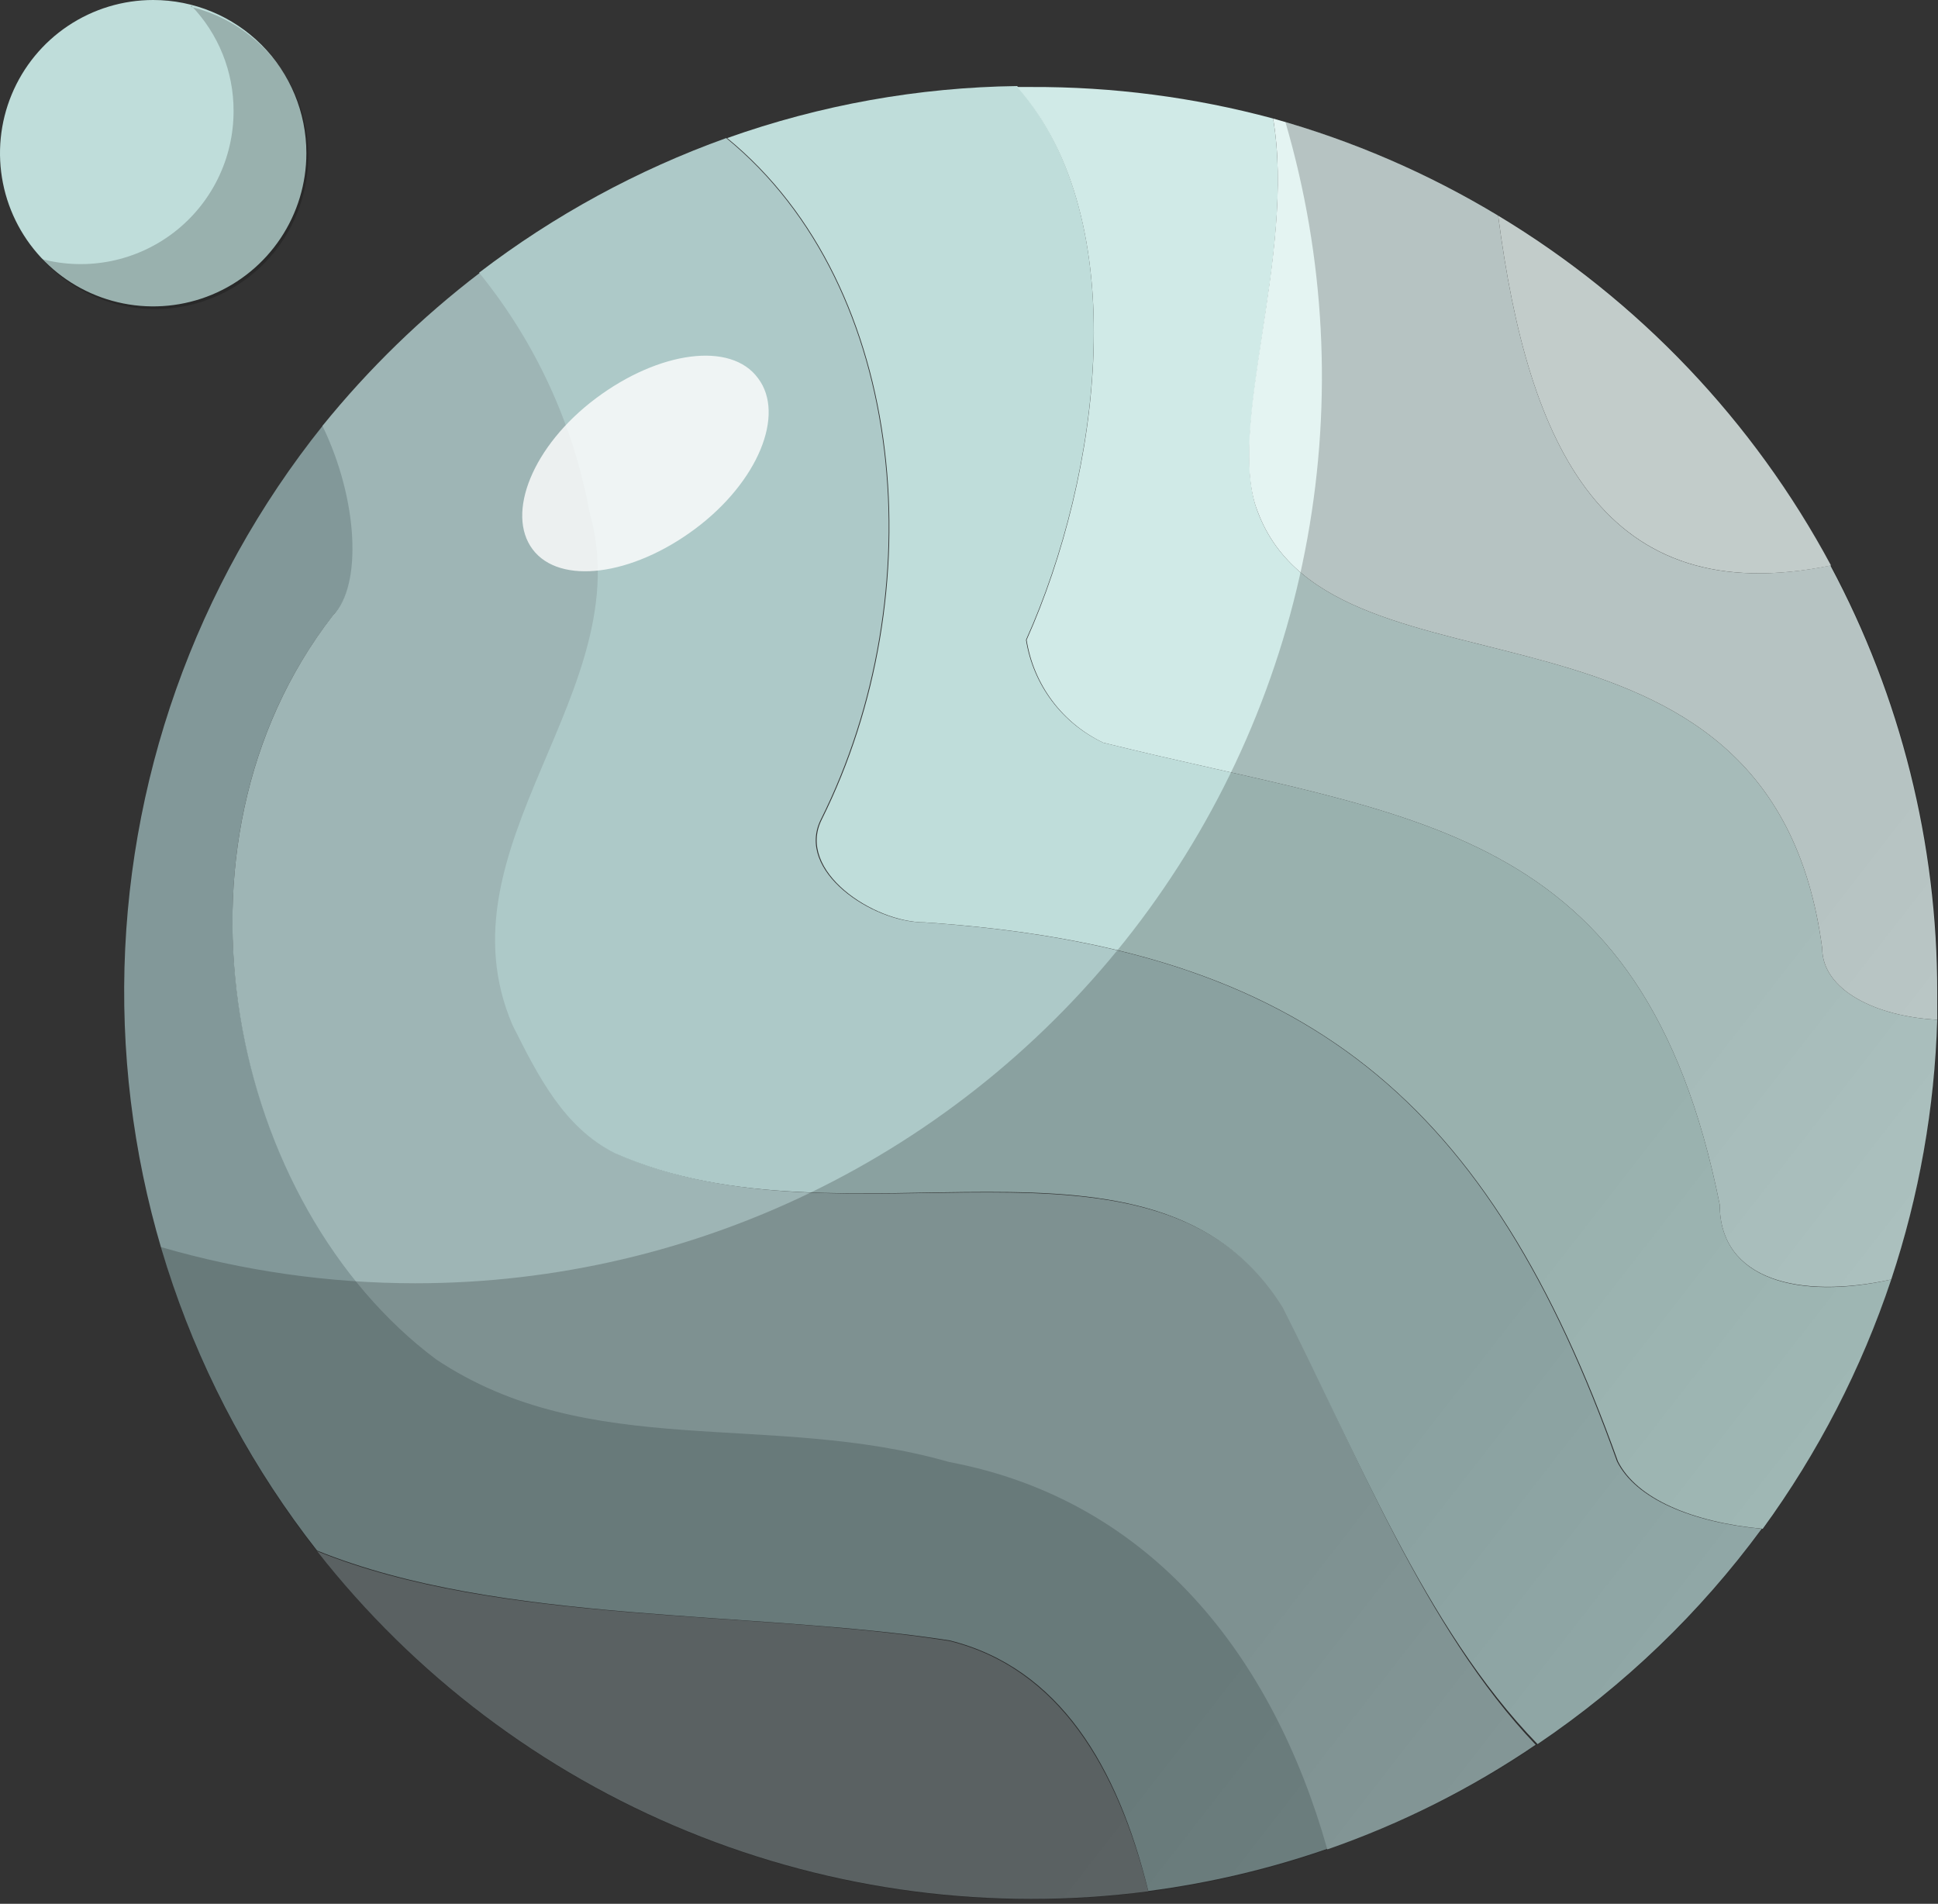 <svg width="452" height="444" viewBox="0 0 452 444" fill="none" xmlns="http://www.w3.org/2000/svg" xmlns:xlink="http://www.w3.org/1999/xlink">
<rect x="0" y="0" width="452" height="444" fill="#333333" stroke="none"/>
<path d="M71.457,35.728C71.457,42.795 69.361,49.702 65.435,55.578C61.51,61.453 55.93,66.033 49.401,68.737C42.873,71.441 35.689,72.149 28.758,70.77C21.827,69.392 15.461,65.989 10.465,60.992C5.468,55.995 2.065,49.629 0.687,42.699C-0.692,35.768 0.015,28.584 2.72,22.056C5.424,15.527 10.003,9.947 15.879,6.021C21.754,2.095 28.662,0 35.728,0C45.204,0 54.292,3.764 60.992,10.465C67.692,17.165 71.457,26.253 71.457,35.728Z" fill="#BFDDDA"/>
<g opacity="0.2">
<path d="M44.551,1.25C50.939,7.854 54.499,16.689 54.475,25.877C54.485,31.335 53.241,36.723 50.84,41.624C48.439,46.526 44.945,50.811 40.627,54.149C36.308,57.487 31.281,59.789 25.933,60.878C20.585,61.967 15.058,61.813 9.778,60.429C13.544,64.557 18.225,67.744 23.446,69.734C28.667,71.724 34.281,72.462 39.839,71.889C45.397,71.316 50.743,69.447 55.447,66.432C60.152,63.418 64.084,59.343 66.927,54.533C69.771,49.724 71.447,44.314 71.821,38.739C72.195,33.165 71.256,27.58 69.08,22.434C66.903,17.288 63.551,12.724 59.291,9.108C55.031,5.493 49.982,2.927 44.551,1.617L44.551,1.25Z" fill="#000000"/>
</g>
<path d="M221.501,382.72C175.407,375.368 116.669,379.044 73.957,361.768C96.606,390.678 126.391,413.194 160.381,427.102C194.372,441.01 231.397,445.831 267.816,441.091C260.685,412.493 247.085,389.116 221.501,382.72Z" fill="#70797A"/>
<path d="M221.501,340.816C179.597,328.834 137.694,340.816 101.818,316.85C53.886,280.975 35.655,197.167 77.852,143.281C84.616,136.591 83.733,116.595 75.353,99.172C45.564,136.353 29.216,182.511 28.962,230.153C28.709,277.795 44.564,324.124 73.956,361.62C116.668,378.896 175.407,375.442 221.501,382.572C247.083,388.968 260.685,411.978 267.815,441.018C282.189,439.148 296.329,435.798 310.013,431.02C297.075,386.322 268.771,349.712 221.501,340.816Z" fill="#829899"/>
<path d="M143.722,268.993C131.739,262.964 125.784,251.054 119.756,239.071C101.818,197.168 149.676,161.219 137.693,119.315C133.915,98.88 125.068,79.72 111.963,63.591C98.335,73.998 85.996,85.992 75.205,99.319C83.586,116.595 84.468,136.591 77.705,143.428C35.801,197.315 53.739,281.123 101.671,316.997C137.546,340.963 179.45,328.981 221.354,340.963C268.624,349.859 296.928,386.469 309.572,431.313C326.77,425.343 343.108,417.137 358.166,406.907C332.214,379.633 316.114,338.169 299.354,304.867C269.432,257.303 197.608,292.959 143.722,268.993Z" fill="#9EB5B5"/>
<path d="M377.133,340.816C347.211,257.01 305.308,221.134 215.399,215.105C203.416,215.105 185.478,203.122 191.433,191.139C217.678,138.65 211.944,66.972 169.378,32.2C148.665,39.633 129.224,50.222 111.743,63.591C124.848,79.72 133.695,98.88 137.473,119.315C149.456,161.219 101.598,197.168 119.535,239.072C125.563,251.054 131.518,262.964 143.501,268.992C197.388,292.958 269.212,257.01 299.133,304.868C316.115,338.17 332.215,379.632 358.607,406.76C378.781,393.146 396.463,376.16 410.875,356.548C394.409,355.004 381.469,349.492 377.133,340.816Z" fill="#ADC9C8"/>
<path d="M401.1,280.975C383.088,191.139 329.275,191.139 257.303,173.201C252.575,170.977 248.462,167.631 245.323,163.454C242.184,159.277 240.113,154.396 239.292,149.235C256.568,110.861 264.655,51.46 237.234,20.069C214.176,20.371 191.325,24.469 169.6,32.199C212.092,66.972 217.826,138.649 191.654,191.139C185.7,203.122 203.637,215.105 215.62,215.105C305.382,221.133 347.286,257.009 377.354,340.815C381.692,349.491 394.63,355.003 411.098,356.547C424.028,338.823 434.144,319.209 441.092,298.397C419.846,303.175 401.1,298.617 401.1,280.975Z" fill="#BFDDDA"/>
<path d="M424.991,221.135C413.082,131.298 311.263,167.247 293.325,119.315C285.974,100.275 302.294,59.474 296.928,27.642C278.52,22.682 259.532,20.21 240.468,20.29L237.233,20.29C264.655,51.461 256.568,110.861 239.439,149.236C240.245,154.382 242.293,159.253 245.406,163.429C248.519,167.605 252.602,170.959 257.303,173.202C329.274,191.14 383.087,191.14 401.099,280.975C401.099,298.619 419.845,303.029 441.091,298.399C447.599,278.837 451.215,258.429 451.823,237.823C437.561,237.087 424.991,230.911 424.991,221.135Z" fill="#D0EAE7"/>
<path d="M349.418,50.284C333.029,40.391 315.371,32.774 296.928,27.642C302.295,59.474 285.754,100.275 293.326,119.315C311.264,167.247 413.082,131.298 424.991,221.133C424.991,230.912 437.563,237.086 451.824,237.822C451.824,235.69 451.824,233.558 451.824,231.426C451.853,196.698 443.292,162.503 426.903,131.886C374.193,142.693 356.402,104.318 349.418,50.284Z" fill="#E4F4F2"/>
<path d="M349.418,50.285C356.401,104.318 374.192,142.693 427.05,131.886C408.988,98.195 382.167,70.003 349.418,50.285Z" fill="#F3FFFD"/>
<g opacity="0.2">
<path d="M299.795,28.45C309.023,59.973 310.779,93.213 304.925,125.533C299.071,157.854 285.767,188.366 266.069,214.649C246.371,240.932 220.819,262.266 191.441,276.956C162.063,291.646 129.666,299.29 96.82,299.28C76.745,299.268 56.772,296.422 37.493,290.826C47.799,326.072 67.105,358.03 93.51,383.55C119.915,409.072 152.511,427.278 188.088,436.378C223.666,445.476 260.999,445.156 296.415,435.448C331.831,425.738 364.109,406.976 390.073,381.004C416.037,355.034 434.791,322.75 444.489,287.332C454.189,251.912 454.499,214.579 445.389,179.004C436.279,143.429 418.063,110.839 392.535,84.441C367.007,58.043 335.045,38.746 299.795,28.45Z" fill="url(#pf_0_1_2338)"/>
</g>
<g opacity="0.8">
<path d="M176.804,88.218C183.2,96.672 176.804,112.404 162.101,123.358C147.398,134.312 130.563,136.517 124.241,128.137C117.919,119.756 124.241,103.95 138.944,92.923C153.647,81.896 170.482,79.543 176.804,88.218Z" fill="#FFFFFF"/>
</g>
<defs>
<linearGradient id="pf_0_1_2338" x1="123.947" y1="140.855" x2="481.525" y2="419.036" gradientUnits="userSpaceOnUse">
<stop stop-color="#000000"/>
<stop offset="0.57" stop-color="#000000"/>
<stop offset="0.61" stop-color="#000000"/>
<stop offset="1" stop-color="#404040"/>
</linearGradient>
</defs>
</svg>
